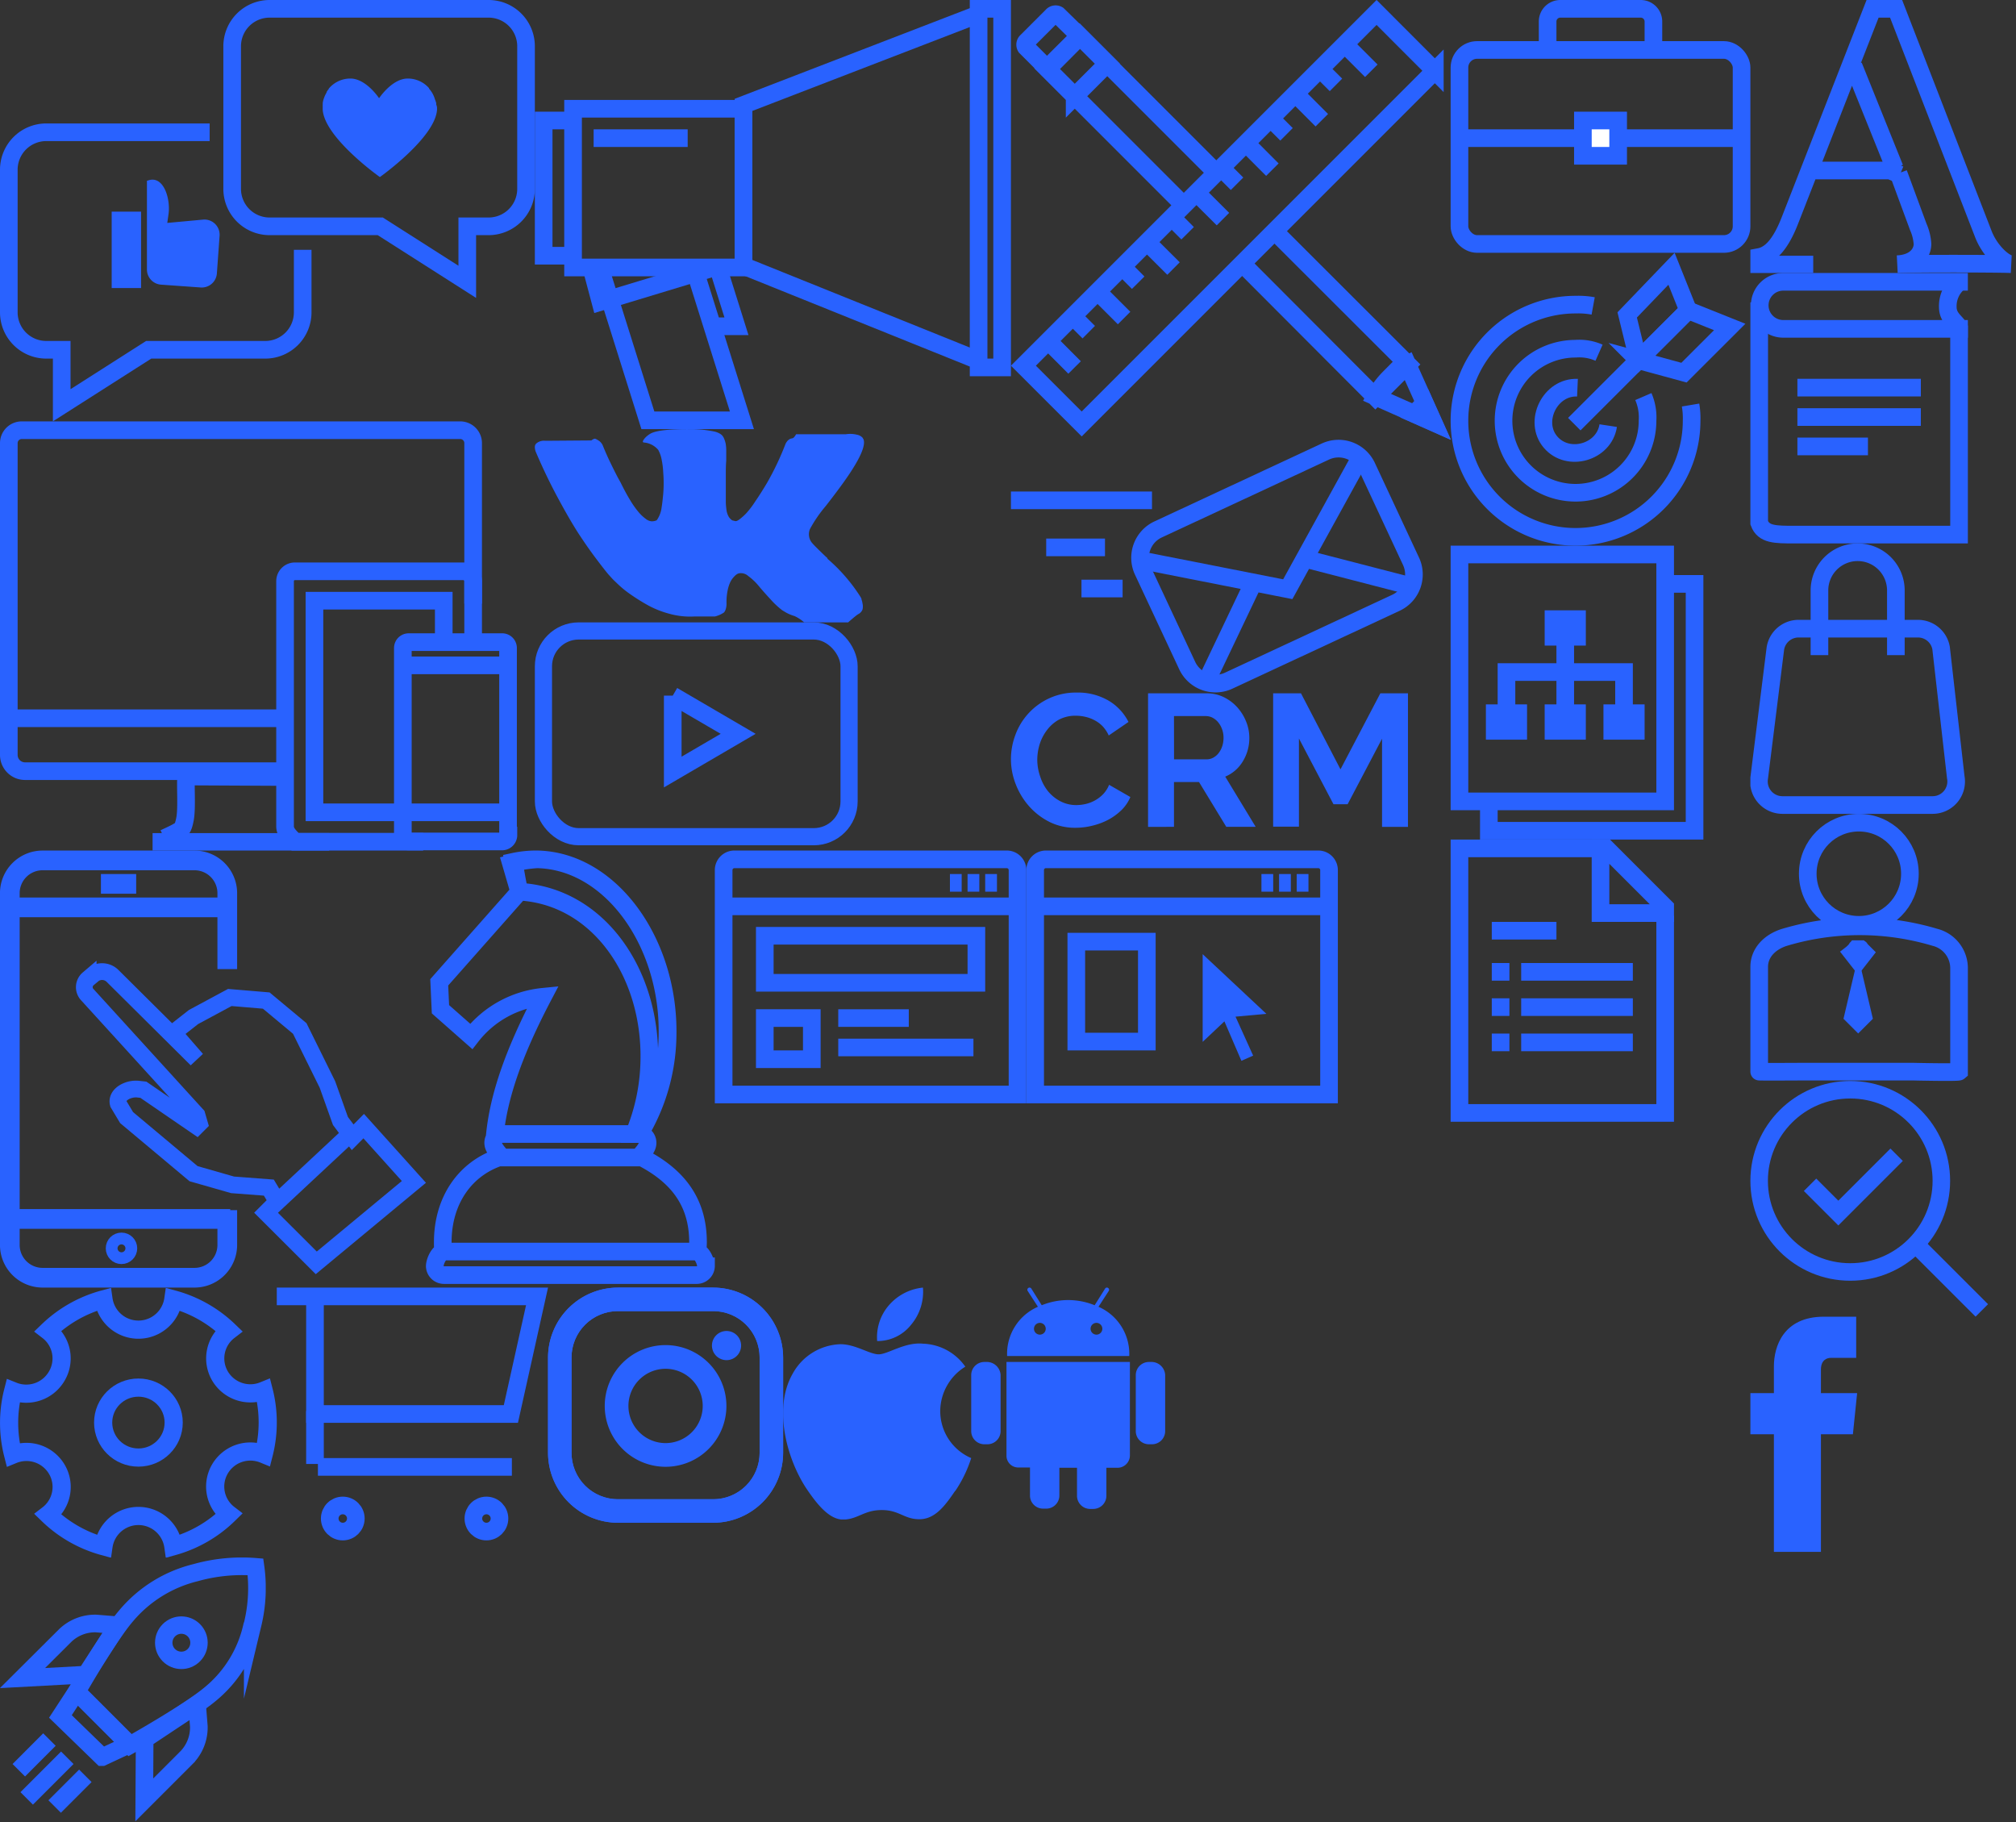 <?xml version="1.0" encoding="utf-8"?><svg width="343" height="310" viewBox="0 0 343 310" xmlns="http://www.w3.org/2000/svg" xmlns:xlink="http://www.w3.org/1999/xlink"><rect x="0" y="0" width="343" height="310" fill="#333333" stroke="none"/><view id="icon--ad" viewBox="91 0 81 73"/><svg viewBox="0 0 81 73" width="81" height="73" x="91"><defs><style>.aacls-1{fill:none;stroke:#2962ff;stroke-miterlimit:10;stroke-width:3px}</style></defs><title>Asset 6icon</title><g id="aaLayer_2" data-name="Layer 2"><g id="aaLayer_1-2" data-name="Layer 1"><path class="aacls-1" d="M31.21 45.66l3.09 9.84H30"/><path class="aacls-1" d="M26.89 44.96l8.34 26.54h-16l-8.34-26.54"/><path class="aacls-1" d="M9.42 44.81l1.74 6.55L30.5 45.5M7 20.5H1.5v23H7M79.5 62.5h-4v-61h4v61zM35.5 17.84v27.39l40 16.11V2.42l-40 15.42z"/><path class="aacls-1" d="M35.5 45.5h-29v-27h29v27zM10 23.5h16"/></g></g></svg><view id="icon--ad_1" viewBox="174.62 144.68 53 43"/><svg viewBox="0 0 53 43" width="53" height="43" x="174.62" y="144.68"><defs><style>.abcls-1{fill:none;stroke:#2962ff;stroke-miterlimit:10;stroke-width:3px}.abcls-2{fill:#2962ff}</style></defs><title>Asset 7icon</title><g id="abLayer_2" data-name="Layer 2"><g id="abLayer_1-2" data-name="Layer 1"><path class="abcls-1" d="M51 9.5H1M48 5.5h-2M45 5.5h-2M42 5.5h-2M51.5 41.5h-50V3.33A1.83 1.83 0 0 1 3.33 1.5h46.34a1.83 1.83 0 0 1 1.83 1.83z"/><path class="abcls-1" d="M8.5 15.5h12v17h-12z"/><path class="abcls-2" d="M40.84 27.78l-5.25.48 3 6.63-2 .88-2.89-6.71-3.7 3.49V17.63z"/></g></g></svg><view id="icon--ad_3" viewBox="246.81 43 50.14 49.82"/><svg viewBox="0 0 50.14 49.82" width="50.14" height="49.82" x="246.81" y="43"><defs><style>.accls-1{fill:none;stroke:#2962ff;stroke-miterlimit:10;stroke-width:3px}</style></defs><title>Asset 9icon</title><g id="acLayer_2" data-name="Layer 2"><g id="acLayer_1-2" data-name="Layer 1"><path class="accls-1" d="M40.82 25.9a13.52 13.52 0 0 1 .18 2.67A19.75 19.75 0 1 1 21.25 8.82a14.05 14.05 0 0 1 3 .22"/><path class="accls-1" d="M32.79 24.46a8.91 8.91 0 0 1 .71 4.11 12.25 12.25 0 1 1-12.25-12.25 8.27 8.27 0 0 1 4 .68"/><path class="accls-1" d="M26.81 29.4c-.69 4.54-6.81 6.31-9.81 2.81s-.09-9.47 4.58-9.26M31.92 18.27l-1.88-7.7 7.54-7.85 2.83 7.07-8.49 8.48zM38.11 12.09L21.04 29.15"/><path class="accls-1" d="M31.92 18.27l7.78 2.12 7.78-7.77-7.07-2.83-8.49 8.48z"/></g></g></svg><view id="icon--ad_4" viewBox="172 74.81 70.07 43"/><svg viewBox="0 0 70.07 43" width="70.07" height="43" x="172" y="74.81"><defs><style>.adcls-1{fill:none;stroke:#2962ff;stroke-miterlimit:10;stroke-width:3px}</style></defs><title>Asset 10icon</title><g id="adLayer_2" data-name="Layer 2"><g id="adLayer_1-2" data-name="Layer 1"><path class="adcls-1" d="M22.47 22.33L30 38.43A5.32 5.32 0 0 0 37 41l28.5-13.27a5.32 5.32 0 0 0 2.57-7.06l-7.51-16.1A5.32 5.32 0 0 0 53.5 2L25 15.27a5.32 5.32 0 0 0-2.53 7.06z"/><path class="adcls-1" d="M21.57 20.39l25.53 5.03L59.65 2.63M41.27 24.27L33.06 41.5M68.57 25.03l-18.6-4.81M24 10.3H0M16 18.3H6M19 25.3h-7"/></g></g></svg><view id="icon--ad_5" viewBox="297.81 183.88 40.43 40.1"/><svg viewBox="0 0 40.43 40.1" width="40.43" height="40.1" x="297.81" y="183.88"><defs><style>.aecls-1,.aecls-2{fill:none;stroke:#2962ff;stroke-miterlimit:10}.aecls-1{stroke-width:2.98px}.aecls-2{stroke-width:3px}</style></defs><title>Asset 11icon</title><g id="aeLayer_2" data-name="Layer 2"><g id="aeLayer_1-2" data-name="Layer 1"><circle class="aecls-1" cx="16.99" cy="16.99" r="15.5"/><path class="aecls-2" d="M27.98 27.65l11.39 11.38"/><path class="aecls-1" d="M10.15 17.66l4.81 4.81 9.92-9.92"/></g></g></svg><view id="icon--ad_6" viewBox="246.81 92.82 43 50"/><svg viewBox="0 0 43 50" width="43" height="50" x="246.81" y="92.82"><defs><style>.afcls-1{fill:#2962ff}.afcls-2{fill:none;stroke:#2962ff;stroke-miterlimit:10;stroke-width:3px}</style></defs><title>Asset 12icon</title><g id="afLayer_2" data-name="Layer 2"><g id="afLayer_1-2" data-name="Layer 1"><path class="afcls-1" d="M38 45H0V0h38zM3 42h32V3H3z"/><path class="afcls-2" d="M17.5 12.5h4v3h-4zM7.5 28.5h4v3h-4zM27.5 28.5h4v3h-4zM17.5 28.5h4v3h-4zM19.5 27V15M29.5 28v-6.5h-20V28"/><path class="afcls-1" d="M37.51 5s-.23 1.08-.75 3H40v39H8v-3.1c.16.26-.77.31-1.75.08A6.36 6.36 0 0 0 5 43.91V50h38V5z"/></g></g></svg><view id="icon--brand" viewBox="172 0 74.81 74.81"/><svg viewBox="0 0 74.81 74.81" width="74.81" height="74.81" x="172"><defs><style>.agcls-1{fill:none;stroke:#2962ff;stroke-miterlimit:10;stroke-width:3px}</style></defs><title>Asset 20icon</title><g id="agLayer_2" data-name="Layer 2"><g id="agLayer_1-2" data-name="Layer 1"><path class="agcls-1" d="M2.53 8l3.7 3.7 5.51-5.51L8 2.53a.77.77 0 0 0-1 .17L2.7 7a.77.77 0 0 0-.17 1zm32.22 21.2l-23-23-5.52 5.54 23 23M39.51 45L62 67.54 67.54 62 44.77 39.26m19.55 25.06A13.57 13.57 0 0 0 62 67.46l9.89 4.39L67.46 62a13.57 13.57 0 0 0-3.14 2.35zM10.84 16.39l5.58-5.58-4.74-4.74-5.58 5.57 4.74 4.74z"/><path class="agcls-1" d="M70.42 68.63c-.3.26-.6.52-.89.8a12.92 12.92 0 0 0-.89 1l3.22 1.43-1.44-3.23zM72.12 12.04L12.04 72.12l-9.92-9.91L62.21 2.12l9.91 9.92zM6.93 58.6l3.9 3.91M11.13 54.4l2.11 2.1M15.34 50.19l3.91 3.91M19.55 45.98l2.1 2.11M23.75 41.78l3.91 3.9M27.96 37.57l2.1 2.11M32.16 33.37l3.91 3.9M36.37 29.16l2.1 2.1M40.58 24.95l3.9 3.91M44.78 20.75l2.11 2.1M48.99 16.54l3.9 3.91M53.19 12.34l2.11 2.1M57.4 8.13l3.91 3.91"/></g></g></svg><view id="icon--brand_1" viewBox="297.81 0 44.45 46.44"/><svg viewBox="0 0 44.45 46.44" width="44.45" height="46.44" x="297.81"><defs><style>.ahcls-1{fill:none;stroke:#2962ff;stroke-miterlimit:10;stroke-width:3px}</style></defs><title>Asset 21icon</title><g id="ahLayer_2" data-name="Layer 2"><path class="ahcls-1" d="M25.44 29.71L23.75 29h-13m-.06 16H1.5v-1.28c1.78-.33 3.57-1.9 5.29-6.39l14-35.83h4l14.85 38.33c1.13 2.91 3.58 5.05 4.74 5.11-2.38-.12-17.38-.12-19.38 0 2.91-.12 4.28-1.78 4.28-3.45a8.5 8.5 0 0 0-.71-2.88l-3.37-9.13m-.65-.88l-7-17.38" id="ahLayer_1-2" data-name="Layer 1"/></g></svg><view id="icon--brand_2" viewBox="297.81 92.44 36.51 46"/><svg viewBox="0 0 36.51 46" width="36.51" height="46" x="297.81" y="92.44"><defs><style>.aicls-1{fill:none;stroke:#2962ff;stroke-miterlimit:10;stroke-width:3px}</style></defs><title>Asset 22icon</title><g id="aiLayer_2" data-name="Layer 2"><g id="aiLayer_1-2" data-name="Layer 1"><path class="aicls-1" d="M31 44.5H5.5a4 4 0 0 1-4-4.62l2.75-22a4 4 0 0 1 4-3.38h20.26a4 4 0 0 1 3.93 3.26l2.5 22A4 4 0 0 1 31 44.5z"/><path class="aicls-1" d="M11.75 19V8a6.5 6.5 0 0 1 6.5-6.5 6.5 6.5 0 0 1 6.5 6.5v11"/></g></g></svg><view id="icon--brand_3" viewBox="91 105.87 54.92 37.92"/><svg viewBox="0 0 54.92 37.92" width="54.92" height="37.92" x="91" y="105.87"><defs><style>.ajcls-1,.ajcls-2{fill:none;stroke:#2962ff;stroke-miterlimit:10}.ajcls-1{stroke-width:2.92px}.ajcls-2{stroke-width:3px}</style></defs><title>Asset 23icon</title><g id="ajLayer_2" data-name="Layer 2"><g id="ajLayer_1-2" data-name="Layer 1"><rect class="ajcls-1" x="1.46" y="1.46" width="52" height="35" rx="6" ry="6"/><path class="ajcls-2" d="M23.46 12.46l11.13 6.5-11.13 6.5v-13z"/></g></g></svg><view id="icon--brand_4" viewBox="297.81 46.44 37.01 46"/><svg viewBox="0 0 37.01 46" width="37.01" height="46" x="297.81" y="46.44"><defs><style>.akcls-1{fill:none;stroke:#2962ff;stroke-miterlimit:10;stroke-width:3px}</style></defs><title>Asset 24icon</title><g id="akLayer_2" data-name="Layer 2"><g id="akLayer_1-2" data-name="Layer 1"><path class="akcls-1" d="M37 1.5H5.59a4 4 0 0 0-4 4 4 4 0 0 0 4 4H37"/><path class="akcls-1" d="M1.5 5v37.5c.75 2 2.69 2 6 2h28V9"/><path class="akcls-1" d="M35.59 1.5a5.27 5.27 0 0 0-2 4.42c.06 1.88 1.63 2.51 2 3.58M8 19.5h21M8 24.5h21M8 29.5h12"/></g></g></svg><view id="icon--consult" viewBox="72.47 144.68 49.15 73.72"/><svg viewBox="0 0 49.15 73.72" width="49.15" height="73.72" x="72.47" y="144.68"><defs><style>.alcls-1{fill:none;stroke:#2962ff;stroke-miterlimit:10;stroke-width:3px}</style></defs><title>Asset 25icon</title><g id="alLayer_2" data-name="Layer 2"><path class="alcls-1" d="M37.71 49.72c0 .83-.67 1.5-1.5 2.5H12.94c-.83-1-1.5-1.67-1.5-2.5a1.5 1.5 0 0 1 1.5-1.5h23.27a1.5 1.5 0 0 1 1.5 1.5zm9.94 21a1.58 1.58 0 0 1-1.65 1.5H3.14a1.57 1.57 0 0 1-1.64-1.5c0-.83.74-2.5 1.64-2.5H46c.9 0 1.64 1.67 1.64 2.5zm-36.21-21a1.5 1.5 0 0 1 1.5-1.5h23.27a1.5 1.5 0 0 1 1.5 1.5c0 .83-.67 1.5-1.5 2.5H13m23.79 0h-24.4c-5.63 1.93-9.53 7.18-9.53 14.43 0 .53 0 1.05.07 1.57h43.29c0-.52.07-1 .07-1.57 0-7.25-3.89-11.5-9.53-14.43zm-25-4h24.55a33.31 33.31 0 0 0 4.78-16.8c.29-15.74-9.65-29.68-22.21-29.92a18.23 18.23 0 0 0-4 .41c.3 1.35.63 3.71 1 5.08L2.26 22.42 2.47 27l5.24 4.62a17.65 17.65 0 0 1 12.2-6.74c-5.11 9.74-7.5 17-8.17 23.33zM38 35.7a34.21 34.21 0 0 1-2.59 12.53h.91a33.32 33.32 0 0 0 4.77-16.8c.32-15.75-9.62-29.69-22.18-29.93a22.4 22.4 0 0 0-4.44.72L15.86 7C29.34 7.74 38.31 20.85 38 35.7z" id="alLayer_1-2" data-name="Layer 1"/></g></svg><view id="icon--consult_1" viewBox="172 117.81 67.55 23.04"/><svg viewBox="0 0 67.55 23.04" width="67.55" height="23.04" x="172" y="117.81"><defs><style>.amcls-1{fill:#2962ff}</style></defs><title>Asset 26icon</title><g id="amLayer_2" data-name="Layer 2"><g id="amLayer_1-2" data-name="Layer 1"><path class="amcls-1" d="M0 11.33a11.75 11.75 0 0 1 .75-4.11A11 11 0 0 1 6.46 1a10.89 10.89 0 0 1 4.74-1 10.33 10.33 0 0 1 5.42 1.38A8.79 8.79 0 0 1 20 5l-3.36 2.3a5.8 5.8 0 0 0-1.09-1.62 5.44 5.44 0 0 0-1.38-1 6.19 6.19 0 0 0-1.54-.56 7.29 7.29 0 0 0-1.57-.18 6 6 0 0 0-2.9.67 6.38 6.38 0 0 0-2 1.74 7.69 7.69 0 0 0-1.26 2.4 9.2 9.2 0 0 0-.42 2.7 8.81 8.81 0 0 0 .52 2.9 7.71 7.71 0 0 0 1.32 2.45 6.81 6.81 0 0 0 2.11 1.7 5.78 5.78 0 0 0 2.7.64 7.12 7.12 0 0 0 1.6-.19 6.07 6.07 0 0 0 1.58-.61 6 6 0 0 0 1.39-1.07 4.94 4.94 0 0 0 1-1.58l3.62 2.08A6.82 6.82 0 0 1 18.8 20a10 10 0 0 1-2.27 1.65 11.62 11.62 0 0 1-2.7 1A11.86 11.86 0 0 1 11 23a9.68 9.68 0 0 1-4.45-1 11.58 11.58 0 0 1-3.47-2.67A12.4 12.4 0 0 1 .82 15.6 11.68 11.68 0 0 1 0 11.33zM23.33 22.85V.13h10a6.46 6.46 0 0 1 2.9.66 7.48 7.48 0 0 1 2.29 1.73 8.14 8.14 0 0 1 1.5 2.43 7.31 7.31 0 0 1 .54 2.74 7.55 7.55 0 0 1-1.1 4 6.33 6.33 0 0 1-3 2.61l5.18 8.54h-5L32 15.22h-4.26v7.62zm4.42-11.49h5.54a2.33 2.33 0 0 0 1.14-.29 2.89 2.89 0 0 0 .91-.78 3.93 3.93 0 0 0 .61-1.17 4.53 4.53 0 0 0 .22-1.44 4.11 4.11 0 0 0-.26-1.47 3.85 3.85 0 0 0-.7-1.21 3.12 3.12 0 0 0-1-.77A2.58 2.58 0 0 0 33.09 4h-5.35zM63.14 22.85v-15L57.28 19h-2.4L49 7.81v15h-4.39V.13h4.74l6.72 12.93L62.85.13h4.7v22.72z"/></g></g></svg><view id="icon--consult_2" viewBox="0 219.03 47.09 45.91"/><svg viewBox="0 0 47.09 45.91" width="47.09" height="45.91" y="219.03"><defs><style>.ancls-1{fill:none;stroke:#2962ff;stroke-miterlimit:10;stroke-width:3.09px}</style></defs><title>Asset 27icon</title><g id="anLayer_2" data-name="Layer 2"><g id="anLayer_1-2" data-name="Layer 1"><path class="ancls-1" d="M38.93 7.35A5.92 5.92 0 0 0 37.41 15a6 6 0 0 0 7.46 2.54 21.74 21.74 0 0 1 0 10.79 6 6 0 0 0-7.46 2.54 5.92 5.92 0 0 0 1.52 7.67A21.85 21.85 0 0 1 29.49 44a6 6 0 0 0-11.88 0 21.85 21.85 0 0 1-9.44-5.39 5.92 5.92 0 0 0 1.52-7.67 6 6 0 0 0-7.46-2.54 21.74 21.74 0 0 1 0-10.79A6 6 0 0 0 9.69 15a5.92 5.92 0 0 0-1.52-7.65A21.86 21.86 0 0 1 17.61 2a6 6 0 0 0 11.88 0 21.86 21.86 0 0 1 9.44 5.35z"/><ellipse class="ancls-1" cx="23.55" cy="22.96" rx="6" ry="5.95"/></g></g></svg><view id="icon--consult_3" viewBox="246.81 142.82 38 48"/><svg viewBox="0 0 38 48" width="38" height="48" x="246.81" y="142.82"><defs><style>.aocls-1{fill:#2962ff}.aocls-2{fill:none;stroke:#2962ff;stroke-miterlimit:10;stroke-width:3px}</style></defs><title>Asset 28icon</title><g id="aoLayer_2" data-name="Layer 2"><g id="aoLayer_1-2" data-name="Layer 1"><path class="aocls-1" d="M37.42 13a14.12 14.12 0 0 1-2.42-.25V45H3V3h22.4a5.75 5.75 0 0 1 0-3H0v48h38V12.94a4.66 4.66 0 0 1-.58.06z"/><path class="aocls-2" d="M25.5 12.5h11v-1l-10-10h-1v11zM7 15.5h11M7 22.5h3M7 28.5h3M7 34.5h3M12 22.5h19M12 28.5h19M12 34.5h19"/></g></g></svg><view id="icon--consult_4" viewBox="297.81 138.44 37.01 45.44"/><svg viewBox="0 0 37.01 45.44" width="37.01" height="45.44" x="297.81" y="138.44"><defs><style>.apcls-1,.apcls-2,.apcls-3{fill:none;stroke:#2962ff;stroke-miterlimit:10}.apcls-1,.apcls-3{stroke-linecap:square}.apcls-1,.apcls-2{stroke-width:3px}.apcls-3{stroke-width:2.25px}.apcls-4{fill:#2962ff}</style></defs><title>Asset 29icon</title><g id="apLayer_2" data-name="Layer 2"><g id="apLayer_1-2" data-name="Layer 1"><path class="apcls-1" d="M31.39 21a44.67 44.67 0 0 0-25.56 0c-2.42.74-4.32 2.55-4.33 5v17.85c0 .05 8 0 8 0h18s7.79.18 8 0V26.14A5.42 5.42 0 0 0 31.39 21z"/><circle class="apcls-2" cx="18.45" cy="10.19" r="8.69"/><path class="apcls-3" d="M18.84 22.64c-.27 0 .29 0 0 0 0 .38-.12.58-.42.58a.54.54 0 0 1-.58-.58c-.18 0 .21 0 0 0a5.49 5.49 0 0 1-1 1l1.5 1.92 1.5-1.92z"/><path class="apcls-4" d="M17.84 26.36h1l2 8.5-2.5 2.5-2.5-2.5 2-8.5z"/></g></g></svg><view id="icon--mobile" viewBox="0 144.68 72.47 74.35"/><svg viewBox="0 0 72.47 74.35" width="72.47" height="74.35" y="144.68"><defs><style>.aqcls-1,.aqcls-2{fill:none;stroke:#2962ff;stroke-miterlimit:10}.aqcls-1{stroke-width:2.85px}.aqcls-2{stroke-width:3.35px}</style></defs><title>Asset 13icon</title><g id="aqLayer_2" data-name="Layer 2"><g id="aqLayer_1-2" data-name="Layer 1"><path class="aqcls-1" d="M53.81 70.14l16.61-13.77-8.54-9.49-1.88 1.9L57.92 46l-2.21-6.2L51 30.27l-5.7-4.75-6.2-.52-6.17 3.32L29.51 31l3.94 4.53-14.24-14.14A2.53 2.53 0 0 0 16 21l-1 .83a1.86 1.86 0 0 0-.11 2.73L33.51 45l.42 1.44-.47.47-9.07-6.22-.91-.1c-1.61-.18-3.79.91-3.36 2.47l1.42 2.37 11.39 9.54 6.64 1.9 6.17.47 1.42 2.37-1.9 1.9zM45.74 61.12l14.24-13.29"/><path class="aqcls-2" d="M38.67 20.17V7.26a5.58 5.58 0 0 0-5.58-5.58H7.26a5.58 5.58 0 0 0-5.59 5.58v59.83a5.58 5.58 0 0 0 5.58 5.58h25.84a5.58 5.58 0 0 0 5.58-5.58v-5.92M39.17 62.67h-36M39.17 9.67h-37M17.17 5.67h6"/><circle class="aqcls-2" cx="20.67" cy="67.67" r="1"/></g></g></svg><view id="icon--mobile_1" viewBox="165.24 219.03 33 37.65"/><svg viewBox="0 0 33 37.65" width="33" height="37.65" x="165.24" y="219.03"><defs><style>.arcls-1{fill:#2962ff}</style></defs><title>Asset 14icon</title><g id="arLayer_2" data-name="Layer 2"><g id="arLayer_1-2" data-name="Layer 1"><path class="arcls-1" d="M2.55 12.65h-.32A2.24 2.24 0 0 0 0 14.88v9.53a2.24 2.24 0 0 0 2.24 2.24h.53A2.24 2.24 0 0 0 5 24.41v-9.56a2.35 2.35 0 0 0-2.45-2.2zm.3-.46M6 28.6a2 2 0 0 0 2 2h2v4.77a2.23 2.23 0 0 0 2.23 2.23h.53A2.24 2.24 0 0 0 15 35.41v-4.76h3v4.77a2.24 2.24 0 0 0 2.23 2.23h.53A2.24 2.24 0 0 0 23 35.42v-4.77h1.92A2.11 2.11 0 0 0 27 28.53V12.65H6zm.15-.7M21.65 3.27L23.4.57a.37.37 0 0 0-.11-.51.35.35 0 0 0-.51.11L21 3a11.94 11.94 0 0 0-9 0L10.23.17a.36.36 0 0 0-.51-.11.37.37 0 0 0-.11.51l1.74 2.69a8.73 8.73 0 0 0-5.24 8.38h20.78a8.73 8.73 0 0 0-5.24-8.38zM11.68 8a1 1 0 1 1 1-1 1 1 0 0 1-1 1zm9.63 0a1 1 0 1 1 1-1 1 1 0 0 1-1 1zm0 0M30.55 12.65h-.32A2.24 2.24 0 0 0 28 14.88v9.53a2.24 2.24 0 0 0 2.24 2.24h.53A2.24 2.24 0 0 0 33 24.41v-9.56a2.34 2.34 0 0 0-2.45-2.2zm-.31-.46"/></g></g></svg><view id="icon--mobile_2" viewBox="133.24 219.03 32 39.45"/><svg viewBox="0 0 32 39.45" width="32" height="39.45" x="133.24" y="219.03"><defs><style>.ascls-1{fill:#2962ff}</style></defs><title>Asset 15icon</title><g id="asLayer_2" data-name="Layer 2"><path class="ascls-1" d="M18 3a8.82 8.82 0 0 1 5.79-3 8.71 8.71 0 0 1-2 6.3A7.27 7.27 0 0 1 16 9.09 8.28 8.28 0 0 1 18 3zm11.28 31.56c-1.64 2.4-3.34 4.79-6 4.84s-3.48-1.56-6.49-1.56-4 1.52-6.44 1.62-4.55-2.6-6.2-5c-3.38-4.9-6-13.84-2.49-19.88a9.6 9.6 0 0 1 8.11-4.95c2.54 0 4.94 1.72 6.49 1.72s4.46-2.12 7.53-1.81A9.16 9.16 0 0 1 31 13.45 8.94 8.94 0 0 0 26.73 21 8.7 8.7 0 0 0 32 29a21.74 21.74 0 0 1-2.72 5.61zm0 0" id="asLayer_1-2" data-name="Layer 1"/></g></svg><view id="icon--site" viewBox="0 71.68 88 73"/><svg viewBox="0 0 88 73" width="88" height="73" y="71.68"><defs><style>.atcls-1{fill:none;stroke:#2962ff;stroke-miterlimit:10;stroke-width:3px}</style></defs><title>Asset 1icon</title><g id="atLayer_2" data-name="Layer 2"><g id="atLayer_1-2" data-name="Layer 1"><path class="atcls-1" d="M80.5 31V3.7a2.2 2.2 0 0 0-2.2-2.2H3.7a2.2 2.2 0 0 0-2.2 2.2v46.8H48m0 0H1.5v6.25a2.76 2.76 0 0 0 2.75 2.75H48m1 1l-17.33-.09c-.14 1.68.16 5.43-.2 7.27-.33 1.67-.56 1.73-1.45 2.23-.5.28-1.35.66-2.06 1m-2 .63H56"/><path class="atcls-1" d="M72 71.5H50.21c-.95-.87-1.71-1.64-1.71-2.59V27.18a1.68 1.68 0 0 1 1.68-1.68h28.64a1.68 1.68 0 0 1 1.68 1.68V37"/><path class="atcls-1" d="M69 66.5H53.5v-36h22V37"/><path class="atcls-1" d="M86.5 70.46a1.09 1.09 0 0 1-1.13 1H69.54a1 1 0 0 1-1-1V38.55a1 1 0 0 1 1-1h15.9a1 1 0 0 1 1 1v31.91zM85 66.5H69m0-25h16"/></g></g></svg><view id="icon--site_1" viewBox="0 264.94 45.21 44.87"/><svg viewBox="0 0 45.21 44.87" width="45.21" height="44.87" y="264.94"><defs><style>.aucls-1,.aucls-2{fill:none;stroke:#2962ff;stroke-miterlimit:10}.aucls-1{stroke-width:3px}.aucls-2{stroke-width:2.96px}</style></defs><title>Asset 2icon</title><g id="auLayer_2" data-name="Layer 2"><g id="auLayer_1-2" data-name="Layer 1"><path class="aucls-1" d="M43.47 1.59a29.18 29.18 0 0 0-9.79.88l-.4.11A22.36 22.36 0 0 0 21.5 9.87c-3.08 3.57-8.46 13-8.46 13l9.06 9.06s9.85-5.51 13.62-8.65a20.74 20.74 0 0 0 7.16-11.62l.12-.36a26.21 26.21 0 0 0 .47-9.71z"/><path class="aucls-1" d="M17.4 33.95l-7.12-6.91 2.76-4.23 8.98 8.98-4.62 2.16zM24.61 30.93l-.06 10.3 7.14-7.14a7.32 7.32 0 0 0 2.14-5.37l-.3-3.72zM14.61 19.93l-10.78.58L11 13.37a7.32 7.32 0 0 1 5.37-2.14l3.69.3z"/><circle class="aucls-2" cx="30.85" cy="14.5" r="3" transform="rotate(-45 30.852 14.49)"/><path class="aucls-1" d="M8.41 30.97L3.2 36.19M14.52 37.14L9.3 42.36M11.45 34.07l-6.91 6.91"/></g></g></svg><view id="icon--site_2" viewBox="246.81 0 51 43"/><svg viewBox="0 0 51 43" width="51" height="43" x="246.81"><defs><style>.avcls-1,.avcls-2{fill:none;stroke:#2962ff;stroke-miterlimit:10;stroke-width:3px}.avcls-2{fill:#fff}</style></defs><title>Asset 3icon</title><g id="avLayer_2" data-name="Layer 2"><g id="avLayer_1-2" data-name="Layer 1"><path class="avcls-1" d="M49 23.5H1"/><rect class="avcls-1" x="1.5" y="8.5" width="48" height="33" rx="3" ry="3"/><path class="avcls-2" d="M22.5 20.5h6v6h-6z"/><path class="avcls-1" d="M16.5 8V3.66a2.16 2.16 0 0 1 2.16-2.16h13.68a2.16 2.16 0 0 1 2.16 2.16V8"/></g></g></svg><view id="icon--site_3" viewBox="47.09 219.03 46.15 43"/><svg viewBox="0 0 46.15 43" width="46.15" height="43" x="47.09" y="219.03"><defs><style>.awcls-1{fill:none;stroke:#2962ff;stroke-miterlimit:10;stroke-width:3px}</style></defs><title>Asset 4icon</title><g id="awLayer_2" data-name="Layer 2"><g id="awLayer_1-2" data-name="Layer 1"><path class="awcls-1" d="M39.83 21.5H6.5v-20h37.78l-4.45 20zM0 1.5h7M6.78 1.5"/><circle class="awcls-1" cx="11.23" cy="39.28" r="2.22"/><circle class="awcls-1" cx="35.67" cy="39.28" r="2.22"/><path class="awcls-1" d="M6.5 21v9M7 30.5h33"/></g></g></svg><view id="icon--site_4" viewBox="121.62 144.68 53 43"/><svg viewBox="0 0 53 43" width="53" height="43" x="121.62" y="144.68"><defs><style>.axcls-1,.axcls-2{fill:none;stroke:#2962ff;stroke-miterlimit:10}.axcls-1{stroke-width:3px}.axcls-2{stroke-width:2.99px}.axcls-3{fill:#2962ff}</style></defs><title>Asset 5icon</title><g id="axLayer_2" data-name="Layer 2"><g id="axLayer_1-2" data-name="Layer 1"><path class="axcls-1" d="M51 9.5H1M48 5.5h-2M45 5.5h-2M42 5.5h-2M51.5 41.5h-50V3.33A1.83 1.83 0 0 1 3.33 1.5h46.34a1.83 1.83 0 0 1 1.83 1.83z"/><path class="axcls-2" d="M21 33.5h23M21 28.5h12"/><path class="axcls-3" d="M46 24H7V13h39zm-36-3h33v-5H10zM18 37H7V27h11zm-8-3h5v-4h-5z"/></g></g></svg><view id="icon--smm" viewBox="0 0 91 71.68"/><svg viewBox="0 0 91 71.68" width="91" height="71.68"><defs><style>.aycls-1{fill:none;stroke:#2962ff;stroke-miterlimit:10;stroke-width:3px}.aycls-2{fill:#2962ff}</style></defs><title>Asset 16icon</title><g id="ayLayer_2" data-name="Layer 2"><g id="ayLayer_1-2" data-name="Layer 1"><path class="aycls-1" d="M35.67 22.5H7.87a6.37 6.37 0 0 0-6.37 6.37v24.26a6.37 6.37 0 0 0 6.37 6.37h2.63v9.44l14.8-9.44h19.83a6.37 6.37 0 0 0 6.37-6.37V42.5"/><path class="aycls-2" d="M25.05 30.72H25v15.12a2.58 2.58 0 0 0 2.39 2.58l6.73.48a2.58 2.58 0 0 0 2.78-2.39l.46-6.4a2.58 2.58 0 0 0-2.83-2.75l-6.07.56.21-1.48c.38-2.66-.87-6.81-3.61-5.69zM19 36h5v13h-5z"/><path class="aycls-1" d="M45.87 1.5h37.26a6.37 6.37 0 0 1 6.37 6.37v24.26a6.37 6.37 0 0 1-6.37 6.37H79.5v9.44L64.7 38.5H45.87a6.37 6.37 0 0 1-6.37-6.37V7.87a6.37 6.37 0 0 1 6.37-6.37z"/><path class="aycls-2" d="M74.22 17.76v-.22a5.77 5.77 0 0 0-.22-.64 4.56 4.56 0 0 0-1-1.82V15a4.79 4.79 0 0 0-3.63-1.64C67 13.36 64.93 16 64.3 17h.39c-.62-1-2.7-3.64-5.07-3.64A4.79 4.79 0 0 0 56 15l-.06.07v.05l-.18.23-.19.29v.09a4.48 4.48 0 0 0-.22.41l-.06.11q-.13.32-.24.64a3.25 3.25 0 0 0-.14.65v.22a3.94 3.94 0 0 0 0 .47 4.42 4.42 0 0 0 0 .5c.39 4.78 9.72 11.39 9.72 11.39s9.33-6.61 9.72-11.39a4.67 4.67 0 0 0 0-.5 4.06 4.06 0 0 0-.13-.47z"/></g></g></svg><view id="icon--smm_1" viewBox="297.81 223.98 18.16 40"/><svg viewBox="0 0 18.16 40" width="18.16" height="40" x="297.81" y="223.98"><defs><style>.azcls-1{fill:#2962ff}</style></defs><title>Asset 17icon</title><g id="azLayer_2" data-name="Layer 2"><path class="azcls-1" d="M17.44 20H12v20H4V20H0v-7h4V8.41C4 5.14 5.57 0 12.49 0H18v7h-4.3C13 7 12 7.37 12 9v4h6.16zm.25.6" id="azLayer_1-2" data-name="Layer 1"/></g></svg><view id="icon--smm_2" viewBox="93.24 219.03 40 40"/><svg viewBox="0 0 40 40" width="40" height="40" x="93.24" y="219.03"><defs><style>.bacls-1{fill:#2962ff}.bacls-2{clip-path:url(#baclip-path)}</style><clipPath id="baclip-path"><path class="bacls-1" d="M28.08 0H11.92A11.92 11.92 0 0 0 0 11.92v16.16A11.92 11.92 0 0 0 11.92 40h16.16A11.92 11.92 0 0 0 40 28.08V11.92A11.93 11.93 0 0 0 28.08 0zm0 36H11.89A7.89 7.89 0 0 1 4 28.11V11.89A7.89 7.89 0 0 1 11.89 4h16.22A7.89 7.89 0 0 1 36 11.89v16.22A7.89 7.89 0 0 1 28.11 36zM36 28.21"/></clipPath></defs><title>Asset 18icon</title><g id="baLayer_2" data-name="Layer 2"><g id="baLayer_1-2" data-name="Layer 1"><path class="bacls-1" d="M28.08 0H11.92A11.92 11.92 0 0 0 0 11.92v16.16A11.92 11.92 0 0 0 11.92 40h16.16A11.92 11.92 0 0 0 40 28.08V11.92A11.93 11.93 0 0 0 28.08 0zm0 36H11.89A7.89 7.89 0 0 1 4 28.11V11.89A7.89 7.89 0 0 1 11.89 4h16.22A7.89 7.89 0 0 1 36 11.89v16.22A7.89 7.89 0 0 1 28.11 36zM36 28.21"/><g class="bacls-2"><path class="bacls-1" d="M0 0h40v40H0z"/></g><path class="bacls-1" d="M20 9.78a10.35 10.35 0 1 0 10.35 10.35A10.36 10.36 0 0 0 20 9.78zm0 16.67a6.32 6.32 0 1 1 6.32-6.32A6.32 6.32 0 0 1 20 26.45zm0 0M32.85 9.86a2.48 2.48 0 1 1-2.48-2.48 2.48 2.48 0 0 1 2.48 2.48zm0 0"/></g></g></svg><view id="icon--smm_3" viewBox="91 73 56 32.87"/><svg viewBox="0 0 56 32.87" width="56" height="32.87" x="91" y="73"><defs><style>.bbcls-1{fill:#2962ff}</style></defs><title>Asset 19icon</title><g id="bbLayer_2" data-name="Layer 2"><path class="bbcls-1" d="M55.59 28.9a3.85 3.85 0 0 0-.19-.37 29.09 29.09 0 0 0-5.58-6.45l-.05-.08v-.12h-.07q-1.98-1.88-2.48-2.46A2.3 2.3 0 0 1 46.8 17a22.59 22.59 0 0 1 2.69-3.92q1.23-1.58 1.94-2.54 5.18-6.88 4.49-8.8l-.18-.3a1.75 1.75 0 0 0-.93-.49A4.67 4.67 0 0 0 52.9.87h-8.45s-.33.61-.58.67l-.38.09-.15.07-.12.09a1.27 1.27 0 0 0-.32.31 2 2 0 0 0-.29.51 47.73 47.73 0 0 1-3.13 6.57q-1.08 1.81-2 3.14a15.25 15.25 0 0 1-1.52 2 10.5 10.5 0 0 1-1.11 1c-.33.25-.58.36-.76.32l-.5-.12a1.92 1.92 0 0 1-.66-.72 3.18 3.18 0 0 1-.34-1.14q-.09-.69-.1-1.18v-1.4-1.23-2.41q0-1.3.07-2.06V3.77a6.73 6.73 0 0 0-.1-1.33 4.5 4.5 0 0 0-.31-.93 1.57 1.57 0 0 0-.6-.7 3.35 3.35 0 0 0-1-.4A19.58 19.58 0 0 0 26.79 0q-5.43-.06-7 .7a3.92 3.92 0 0 0-1.11.87q-.52.64-.15.7A3.59 3.59 0 0 1 21 3.54l.17.35a5.5 5.5 0 0 1 .41 1.34 13.48 13.48 0 0 1 .26 2.13 22.52 22.52 0 0 1 0 3.65q-.14 1.52-.28 2.36a4.73 4.73 0 0 1-.39 1.37 5.55 5.55 0 0 1-.35.64.5.5 0 0 1-.15.15 2.17 2.17 0 0 1-.79.15 1.85 1.85 0 0 1-1-.41 7 7 0 0 1-1.21-1.13 15 15 0 0 1-1.42-2q-.79-1.28-1.63-3l-.47-.85q-.44-.82-1.2-2.38t-1.34-3a1.94 1.94 0 0 0-.7-.93l-.15-.09a2.1 2.1 0 0 0-.47-.25c-.22-.09-.67.28-.67.28l-7.83.06a2 2 0 0 0-1.59.5l-.12.17a.94.94 0 0 0-.08.46 2.28 2.28 0 0 0 .17.78q1.73 4.06 3.76 7.83t3.53 6.08q1.5 2.3 3.05 4.35t2.06 2.62c.34.38.6.67.79.86l.72.69a16.91 16.91 0 0 0 2 1.65 34.59 34.59 0 0 0 3 1.9 16.12 16.12 0 0 0 3.79 1.53 13.05 13.05 0 0 0 4.2.47h3.55a4.68 4.68 0 0 0 1.55-.68l.12-.15a1.93 1.93 0 0 0 .22-.54 3 3 0 0 0 .1-.8 9.69 9.69 0 0 1 .19-2.26 5.93 5.93 0 0 1 .5-1.52 3.66 3.66 0 0 1 .63-.86 2.48 2.48 0 0 1 .5-.42l.23-.1a1.86 1.86 0 0 1 1.65.45 9.78 9.78 0 0 1 1.78 1.69q.83 1 2 2.26a13.93 13.93 0 0 0 2 1.87l.58.35a7.06 7.06 0 0 0 1.52.64 6.8 6.8 0 0 1 1.63 1.07h7.48s1.31-1.16 1.72-1.4a1.45 1.45 0 0 0 .73-.8 2.26 2.26 0 0 0 0-1 3.79 3.79 0 0 0-.2-.77zm0 0" id="bbLayer_1-2" data-name="Layer 1"/></g></svg></svg>
